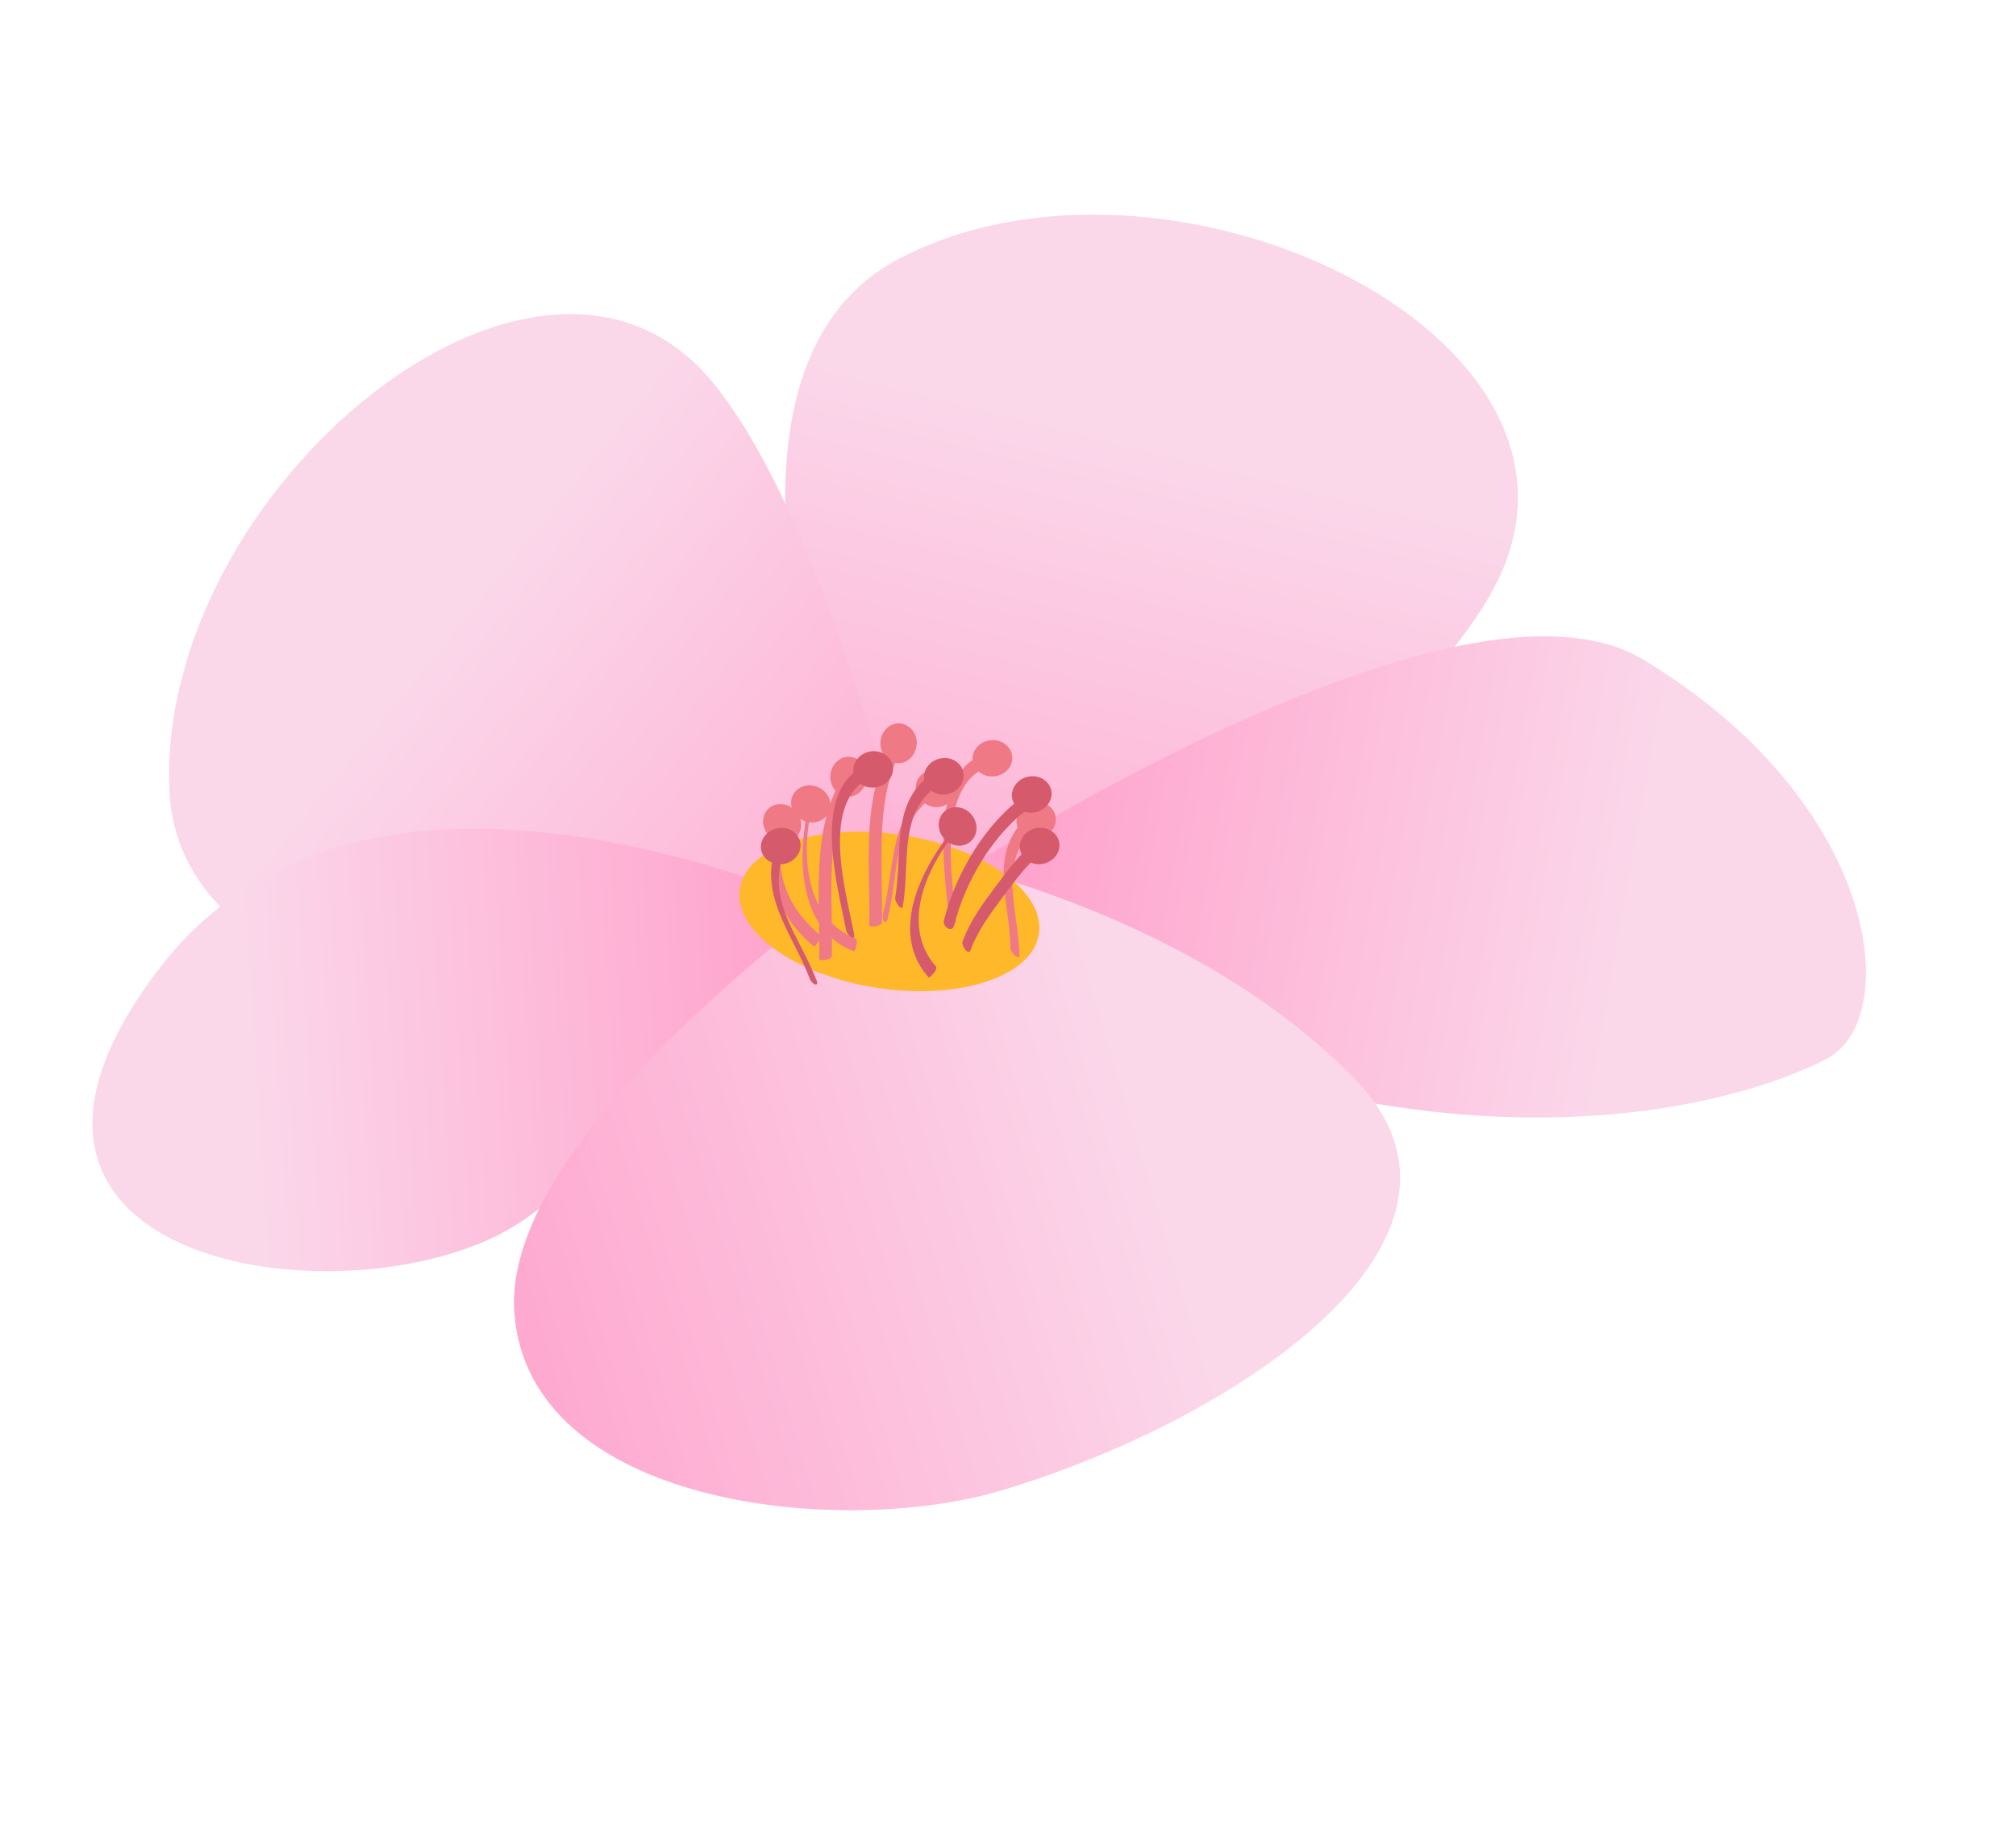 <svg width="31" height="28" viewBox="0 0 31 28" fill="none" xmlns="http://www.w3.org/2000/svg">
<g clip-path="url(#clip0_2590_489)">
<g clip-path="url(#clip1_2590_489)">
<path d="M14.084 15.413C14.084 15.413 9.736 6.112 13.827 3.977C17.918 1.841 24.874 5.109 23.039 8.909C21.629 11.826 14.823 15.961 14.823 15.961" fill="url(#paint0_linear_2590_489)"/>
<path d="M13.608 16.083C13.608 16.083 2.815 16.767 2.605 12.157C2.395 7.546 8.296 2.62 10.967 5.888C13.016 8.395 14.409 15.248 14.409 15.248" fill="url(#paint1_linear_2590_489)"/>
<path d="M14.434 14.727C14.434 14.727 6.074 10.149 2.445 14.897C-1.185 19.645 5.827 20.453 8.156 18.684C10.484 16.917 12.148 16.713 14.409 15.248C13.606 14.41 14.434 14.727 14.434 14.727Z" fill="url(#paint2_linear_2590_489)"/>
<path d="M13.686 14.101C13.686 14.101 22.226 8.311 25.267 10.142C28.918 12.339 29.262 15.655 28.096 16.276C26.927 16.897 21.659 18.794 13.689 14.102L13.686 14.101Z" fill="url(#paint3_linear_2590_489)"/>
<path d="M13.8 13.099C13.8 13.099 7.697 17.21 7.909 20.18C8.121 23.149 12.902 23.656 15.384 22.921C18.945 21.863 23.247 19.055 20.821 16.576C18.13 13.826 13.797 13.098 13.797 13.098L13.8 13.099Z" fill="url(#paint4_linear_2590_489)"/>
<path d="M13.853 12.837C12.584 12.648 11.474 13.02 11.377 13.668C11.279 14.319 12.23 15 13.499 15.19C14.77 15.38 15.878 15.008 15.975 14.359C16.073 13.708 15.122 13.027 13.853 12.837Z" fill="#FEB829"/>
<path d="M13.561 14.182C13.584 13.252 13.426 12.259 13.915 11.414C13.935 11.379 13.753 11.387 13.722 11.439C13.23 12.288 13.388 13.289 13.366 14.226C13.366 14.267 13.561 14.243 13.561 14.182Z" fill="#EF7985"/>
<path d="M13.156 14.43C12.358 14.117 12.32 13.105 12.487 12.39C12.507 12.316 12.474 12.195 12.444 12.329C12.26 13.105 12.238 14.279 13.126 14.626C13.153 14.636 13.204 14.445 13.156 14.43Z" fill="#EF7985"/>
<path d="M12.607 14.375C12.043 13.899 11.914 13.362 12.024 12.648C12.031 12.601 11.922 12.741 11.916 12.786C11.803 13.512 11.936 14.064 12.511 14.549C12.536 14.569 12.647 14.408 12.61 14.376L12.607 14.375Z" fill="#EF7985"/>
<path d="M13.65 14.117C13.826 13.418 13.711 12.677 14.384 12.223C14.437 12.188 14.436 11.999 14.392 12.029C13.655 12.528 13.775 13.273 13.578 14.051C13.554 14.137 13.62 14.248 13.653 14.117L13.65 14.117Z" fill="#EF7985"/>
<path d="M15.674 14.697C15.672 14.014 15.319 13.252 15.919 12.725C15.969 12.681 15.844 12.525 15.801 12.562C15.18 13.109 15.534 13.876 15.538 14.584C15.537 14.641 15.678 14.775 15.678 14.695L15.674 14.697Z" fill="#EF7985"/>
<path d="M14.699 14.146C14.638 13.455 14.372 11.931 15.33 11.75C15.391 11.739 15.335 11.549 15.263 11.563C14.254 11.751 14.525 13.368 14.586 14.08C14.591 14.15 14.71 14.278 14.699 14.146Z" fill="#EF7985"/>
<path d="M14.098 11.439C14.104 11.271 13.984 11.13 13.83 11.122C13.676 11.116 13.544 11.25 13.538 11.418C13.531 11.585 13.654 11.73 13.805 11.735C13.959 11.741 14.088 11.606 14.095 11.438L14.098 11.439Z" fill="#EF7985"/>
<path d="M12.791 14.699C12.814 13.768 12.657 12.775 13.145 11.93C13.166 11.895 12.983 11.903 12.953 11.955C12.46 12.804 12.618 13.805 12.597 14.742C12.597 14.783 12.792 14.759 12.791 14.699Z" fill="#EF7985"/>
<path d="M13.328 11.954C13.335 11.784 13.212 11.642 13.058 11.636C12.904 11.63 12.775 11.765 12.768 11.933C12.762 12.1 12.884 12.245 13.036 12.25C13.19 12.256 13.319 12.121 13.325 11.954L13.328 11.954Z" fill="#EF7985"/>
<path d="M12.223 12.456C12.102 12.339 11.915 12.333 11.81 12.441C11.701 12.551 11.711 12.737 11.832 12.857C11.954 12.974 12.138 12.98 12.247 12.869C12.353 12.759 12.342 12.573 12.224 12.454L12.223 12.456Z" fill="#EF7985"/>
<path d="M12.581 12.104C12.427 12.035 12.25 12.094 12.187 12.236C12.125 12.378 12.197 12.547 12.353 12.617C12.507 12.685 12.684 12.626 12.749 12.485C12.811 12.346 12.737 12.173 12.583 12.104L12.581 12.104Z" fill="#EF7985"/>
<path d="M14.496 11.871C14.343 11.802 14.166 11.861 14.104 12C14.041 12.142 14.116 12.312 14.27 12.381C14.423 12.449 14.6 12.39 14.662 12.251C14.725 12.109 14.65 11.939 14.496 11.871Z" fill="#EF7985"/>
<path d="M15.237 11.381C15.069 11.396 14.943 11.531 14.956 11.685C14.97 11.839 15.117 11.953 15.285 11.937C15.453 11.922 15.579 11.787 15.566 11.633C15.552 11.479 15.405 11.366 15.237 11.381Z" fill="#EF7985"/>
<path d="M15.831 12.354C15.675 12.416 15.592 12.585 15.649 12.729C15.703 12.872 15.88 12.938 16.035 12.876C16.191 12.814 16.274 12.648 16.217 12.504C16.16 12.36 15.986 12.295 15.83 12.357L15.831 12.354Z" fill="#EF7985"/>
<path d="M14.395 14.865C13.83 14.222 14.259 13.305 14.734 12.746C14.782 12.688 14.812 12.565 14.721 12.672C14.203 13.279 13.643 14.309 14.276 15.025C14.294 15.049 14.427 14.901 14.393 14.865L14.395 14.865Z" fill="#D55A6C"/>
<path d="M12.551 15.062C12.294 14.39 11.77 13.85 12.06 13.092C12.084 13.033 11.972 12.88 11.956 12.93C11.638 13.76 12.167 14.304 12.453 15.052C12.485 15.135 12.602 15.19 12.554 15.063L12.551 15.062Z" fill="#D55A6C"/>
<path d="M13.882 13.938C14.002 13.263 13.793 12.453 14.477 12.041C14.533 12.007 14.441 11.832 14.389 11.861C13.679 12.289 13.889 13.104 13.765 13.803C13.755 13.861 13.866 14.019 13.882 13.938Z" fill="#D55A6C"/>
<path d="M13.135 14.364C13 13.683 12.566 12.195 13.499 11.912C13.559 11.896 13.482 11.714 13.411 11.733C12.427 12.03 12.876 13.608 13.013 14.309C13.027 14.379 13.158 14.49 13.132 14.363L13.135 14.364Z" fill="#D55A6C"/>
<path d="M14.669 14.234C14.843 13.554 15.272 12.809 15.86 12.401C15.941 12.343 15.849 12.165 15.771 12.221C15.149 12.655 14.699 13.428 14.514 14.152C14.489 14.243 14.637 14.354 14.67 14.232L14.669 14.234Z" fill="#D55A6C"/>
<path d="M14.925 14.608C15.033 14.307 15.24 14.034 15.429 13.779C15.604 13.542 15.796 13.285 16.027 13.098C16.086 13.051 15.987 12.879 15.938 12.918C15.697 13.113 15.505 13.373 15.319 13.618C15.12 13.882 14.913 14.165 14.801 14.479C14.78 14.539 14.893 14.698 14.921 14.613L14.925 14.608Z" fill="#D55A6C"/>
<path d="M14.945 12.532C14.841 12.4 14.655 12.372 14.533 12.468C14.415 12.565 14.401 12.75 14.507 12.882C14.611 13.014 14.798 13.042 14.916 12.945C15.038 12.849 15.049 12.664 14.943 12.531L14.945 12.532Z" fill="#D55A6C"/>
<path d="M11.952 12.736C11.788 12.768 11.676 12.918 11.704 13.068C11.735 13.218 11.895 13.316 12.059 13.283C12.224 13.251 12.335 13.101 12.307 12.951C12.277 12.798 12.116 12.703 11.952 12.736Z" fill="#D55A6C"/>
<path d="M13.374 11.556C13.207 11.588 13.098 11.739 13.126 11.889C13.156 12.042 13.316 12.136 13.481 12.104C13.648 12.072 13.757 11.921 13.728 11.772C13.698 11.621 13.538 11.524 13.374 11.556Z" fill="#D55A6C"/>
<path d="M14.459 11.662C14.295 11.694 14.184 11.845 14.212 11.994C14.243 12.145 14.402 12.242 14.567 12.21C14.734 12.178 14.842 12.027 14.814 11.877C14.784 11.724 14.624 11.627 14.459 11.662Z" fill="#D55A6C"/>
<path d="M15.811 11.942C15.647 11.975 15.536 12.125 15.564 12.275C15.592 12.424 15.752 12.522 15.919 12.49C16.083 12.457 16.194 12.307 16.166 12.157C16.136 12.005 15.976 11.907 15.811 11.942Z" fill="#D55A6C"/>
<path d="M15.932 12.734C15.768 12.766 15.657 12.916 15.685 13.066C15.716 13.216 15.875 13.314 16.04 13.281C16.204 13.249 16.316 13.098 16.287 12.949C16.256 12.799 16.097 12.701 15.932 12.734Z" fill="#D55A6C"/>
</g>
</g>
<defs>
<linearGradient id="paint0_linear_2590_489" x1="17.841" y1="6.887" x2="15.251" y2="17.266" gradientUnits="userSpaceOnUse">
<stop stop-color="#FBD7EA"/>
<stop offset="1" stop-color="#FFA3CC"/>
</linearGradient>
<linearGradient id="paint1_linear_2590_489" x1="6.903" y1="9.664" x2="15.046" y2="16.254" gradientUnits="userSpaceOnUse">
<stop stop-color="#FBD7EA"/>
<stop offset="1" stop-color="#FFA3CC"/>
</linearGradient>
<linearGradient id="paint2_linear_2590_489" x1="3.851" y1="16.283" x2="12.203" y2="15.746" gradientUnits="userSpaceOnUse">
<stop stop-color="#FBD7EA"/>
<stop offset="1" stop-color="#FFA3CC"/>
</linearGradient>
<linearGradient id="paint3_linear_2590_489" x1="25.084" y1="13.816" x2="15.766" y2="12.155" gradientUnits="userSpaceOnUse">
<stop stop-color="#FBD7EA"/>
<stop offset="1" stop-color="#FFA3CC"/>
</linearGradient>
<linearGradient id="paint4_linear_2590_489" x1="17.477" y1="17.144" x2="6.62" y2="20.386" gradientUnits="userSpaceOnUse">
<stop stop-color="#FBD7EA"/>
<stop offset="1" stop-color="#FFA3CC"/>
</linearGradient>
<clipPath id="clip0_2590_489">
<rect width="30.963" height="27.668" fill="white"/>
</clipPath>
<clipPath id="clip1_2590_489">
<rect width="26.266" height="21.606" fill="white" transform="translate(25.371 27.668) rotate(-165)"/>
</clipPath>
</defs>
</svg>
